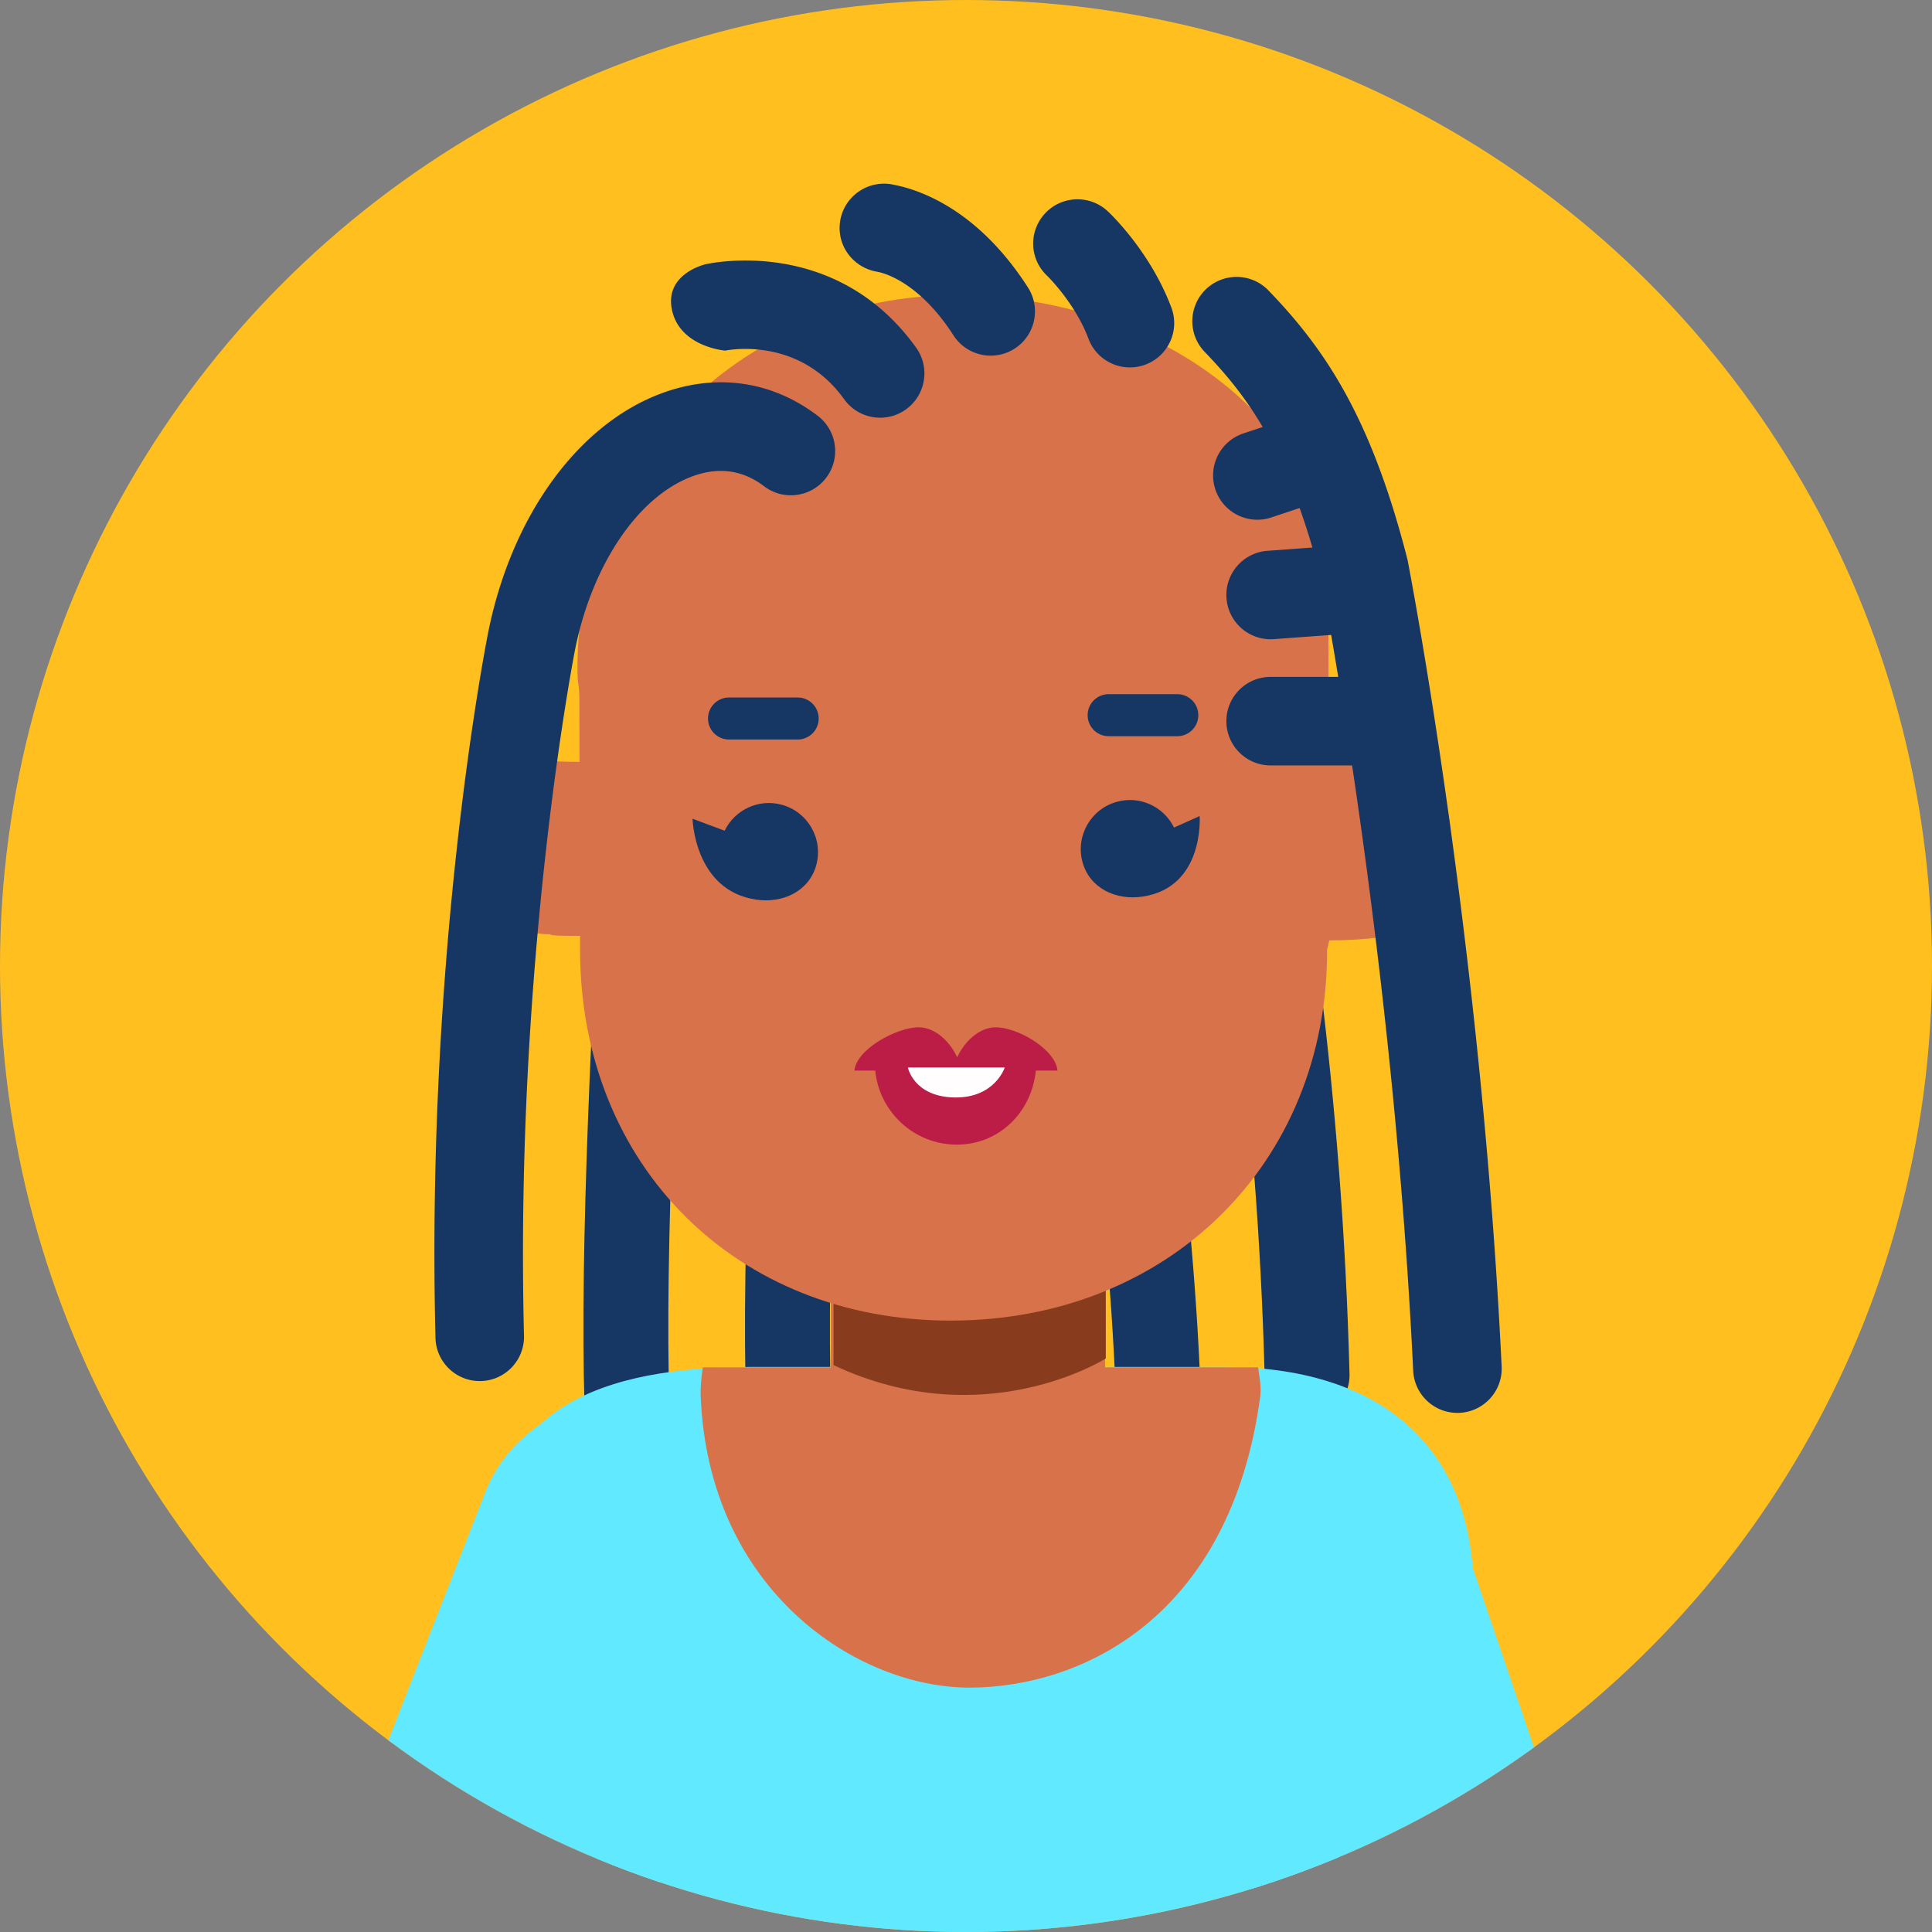 <svg xmlns="http://www.w3.org/2000/svg" xmlns:xlink="http://www.w3.org/1999/xlink" width="1024" height="1024" viewBox="3 5 1024 1024"><rect x="3" y="5" width="1024" height="1024" fill="#808080" stroke="none"/><circle fill="#FFBF1F" cx="515" cy="517" r="512"/><defs><circle id="a" cx="515" cy="517" r="512"/></defs><clipPath id="b"><use xlink:href="#a" overflow="visible"/></clipPath><g clip-path="url(#b)"><path fill="none" stroke="#163663" stroke-width="45" stroke-linecap="round" stroke-linejoin="round" stroke-miterlimit="10" d="M357.593 262.596s-30.893 383.871-20.87 513.783m106.519-513.783s-30.894 383.871-20.872 513.783m196.812-551.635s69.021 215.279 76.596 509.152M540.25 233.541s68.17 286.264 76.596 509.152"/><path fill="#D8724A" d="M699.811 786.193c-32.18 10.305-49.91 44.746-39.604 76.926l114.072 347.467c10.305 32.176 44.748 49.918 76.928 39.605 32.182-10.305 49.916-44.756 39.615-76.932L776.744 825.797c-10.306-32.176-44.752-49.91-76.933-39.604z"/><path fill="#61E9FF" d="M679.721 1047.996l159.16-49.795-59.879-175.545c-13.758-42.678-54.08-36.137-96.771-22.385-42.688 13.752-66.146 59.504-52.395 102.195l49.885 145.53z"/><path fill="#61E9FF" d="M712.311 1273.625V888.523l36.58-18.279 35.197-20.58c0-80.289-51.98-120.168-132.264-120.168H402.12c-80.288 0-139.423 21.35-139.423 101.641l35.197 43.672 22.857 22.865v374.523l391.56 1.428z"/><path fill="#D8724A" d="M588.699 742.74c0 40.135-32.539 83.188-72.674 83.188-40.142 0-72.67-43.053-72.67-83.188V612.881c0-40.137 32.528 18.762 72.67 18.762 40.135 0 72.674-58.898 72.674-18.762V742.74zM335.86 784.734c31.341 12.627 46.51 48.268 33.884 79.613L230.612 1202.56c-12.628 31.338-48.271 46.518-79.613 33.883-31.343-12.625-46.515-48.277-33.892-79.615l139.135-338.211c12.626-31.338 48.274-46.512 79.618-33.883z"/><path fill="#61E9FF" d="M341.097 1031.996l-135.101-97.383 54.57-139.582c16.835-41.561 68.735-61.287 110.31-44.453 41.569 16.828 61.626 64.174 44.794 105.748l-74.573 175.67z"/><path fill="#D8724A" d="M375.528 729.707c-.746 5.104-1.363 10.328-1.139 15.633 4.363 103.113 83.193 154.135 142.402 154.135 59.207 0 138.25-36.941 154.135-154.135.715-5.262-.393-10.529-1.139-15.633H375.528z"/><path fill="#893C1D" d="M444.785 645.23s75.088 28.158 144.311 7.041v72.742s-64.529 41.064-144.311 3.52V645.23z"/><path fill="#D8724A" d="M736.57 405.686c-.939-.004-14.391.051-29.307.145l-.059-26.91c-.029-11.732-.213-57.656-.246-67.482-.166-79.223-87.678-150.217-198.133-149.969-110.504.219-199.979 87.236-199.742 197.756.027 9.969.983 7.383 1.004 17.08l.068 32.502c-18.282-.043-14.421-1.006-15.594-1.004-25.483.053-46.131 20.764-46.085 46.283.058 25.525 20.805 46.16 46.291 46.109.987-.002-4.121.922 15.674.828l.009 7.801c.241 114.07 82.894 196.346 196.947 196.117 114.053-.252 199.264-82.588 199.01-196.643l1.15-4.877c17.318.006 28.197-1.91 29.062-1.914 26.092-.043 35.568-22.666 35.516-48.75-.057-26.061-9.471-47.131-35.565-47.072z"/><path fill="#163663" d="M436.923 385.826c0 6.158-4.99 11.146-11.146 11.146h-36.371c-6.154 0-11.146-4.988-11.146-11.146 0-6.154 4.991-11.145 11.146-11.145h36.371c6.156.001 11.146 4.991 11.146 11.145zm201.206-1.76c0 6.156-4.99 11.146-11.145 11.146h-36.371c-6.156 0-11.146-4.99-11.146-11.146 0-6.156 4.99-11.146 11.146-11.146h36.371c6.155 0 11.145 4.99 11.145 11.146z"/><path fill="#BC1D47" d="M563.492 572.43c-1.107-11.381-21.141-22.932-32.758-22.932-9.096 0-16.907 8.105-20.41 15.934-3.504-7.828-11.315-15.934-20.411-15.934-11.616 0-32.969 11.551-34.074 22.932h11.031c2.202 22.041 20.717 39.25 43.233 39.25 22.517 0 39.714-17.209 41.917-39.25h11.472z"/><path fill="#FFFDFE" d="M484.189 570.803h51.354s-5.266 16.318-26.774 15.875c-21.507-.44-24.58-15.875-24.58-15.875z"/><path fill="#163663" d="M417.254 431.506c-12.274-3.293-24.841 2.758-30.18 13.795l-17.011-6.361s.865 38 33.682 42.875c14.233 2.119 28.186-4.508 31.915-18.396 3.728-13.905-4.53-28.189-18.406-31.913zm177.779-1.555c12.244-3.346 24.838 2.643 30.219 13.674l13.588-6.088s2.701 37.646-30.104 42.66c-14.211 2.195-28.191-4.381-31.982-18.246-3.791-13.896 4.398-28.211 18.279-32z"/><path fill="#163663" d="M257.26 736.988c-12.688 0-23.127-10.121-23.446-22.879-5.145-205.691 26.63-367.359 27.986-374.141 12.338-61.32 47.299-109.695 91.248-126.277 29.321-11.064 58.927-6.912 83.357 11.684 10.312 7.85 12.308 22.572 4.458 32.885-7.852 10.311-22.572 12.303-32.884 4.457-11.418-8.693-24.326-10.416-38.365-5.117-28.511 10.758-52.77 46.711-61.8 91.598-.315 1.576-32.093 163.557-27.085 363.74.323 12.953-9.916 23.721-22.872 24.045-.198.003-.399.005-.597.005zm212.244-510.599c-7.305 0-14.502-3.4-19.086-9.791-24.053-33.529-61.667-26.053-63.259-25.721l.212-.047s-23.823-1.873-28.146-21.297c-4.321-19.424 17.593-24.434 17.593-24.434 2.807-.648 69.186-15.168 111.733 44.143 7.554 10.529 5.141 25.191-5.39 32.744a23.353 23.353 0 0 1-13.657 4.403zm58.603-32.893c-7.723 0-15.284-3.809-19.767-10.789-10.468-16.299-21.119-24.637-28.213-28.758-6.206-3.609-10.658-4.65-12.284-4.93-12.102-2.086-20.605-12.746-19.78-24.799.821-12.004 10.658-21.449 22.684-21.857a23.348 23.348 0 0 1 6.299.635c13.379 2.598 44.21 12.969 70.785 54.35 7.002 10.904 3.84 25.422-7.064 32.424a23.395 23.395 0 0 1-12.66 3.724zm73.778 6.242c-9.502 0-18.441-5.812-21.975-15.232-7.121-18.988-21.822-33.254-21.967-33.396-9.422-8.898-9.812-23.715-.914-33.139 8.898-9.422 23.785-9.811 33.207-.912 2.299 2.17 22.77 22.043 33.615 50.967 4.551 12.135-1.598 25.66-13.73 30.211a23.445 23.445 0 0 1-8.236 1.501zm173.558 554.123c-12.441 0-22.814-9.777-23.418-22.336-10.475-217.289-46.434-407.166-48.838-419.658-16.549-64.158-35.867-93.631-61.646-120.33-9.002-9.322-8.742-24.178.58-33.18 9.324-9.002 24.178-8.742 33.18.58 30.322 31.404 54.43 67.559 73.518 141.939.111.434.211.871.297 1.312.389 1.971 38.832 199.805 49.785 427.076.625 12.943-9.363 23.945-22.309 24.566-.383.022-.768.031-1.149.031z"/><path fill="#163663" d="M736.307 410.691h-59.836c-12.961 0-23.465-10.506-23.465-23.465 0-12.961 10.504-23.465 23.465-23.465h59.836c12.959 0 23.465 10.504 23.465 23.465-.001 12.96-10.506 23.465-23.465 23.465zm-59.862-66.875c-12.182 0-22.475-9.41-23.377-21.754-.947-12.922 8.766-24.168 21.688-25.113l48.105-3.52c12.963-.971 24.17 8.764 25.115 21.688.945 12.926-8.766 24.17-21.689 25.115l-48.104 3.52c-.583.045-1.163.064-1.738.064zm-7.019-63.349c-9.824 0-18.979-6.219-22.256-16.053-4.1-12.293 2.545-25.582 14.84-29.68l31.678-10.561c12.293-4.098 25.584 2.547 29.682 14.842 4.098 12.293-2.545 25.582-14.842 29.682l-31.678 10.559a23.453 23.453 0 0 1-7.424 1.211z"/></g></svg>